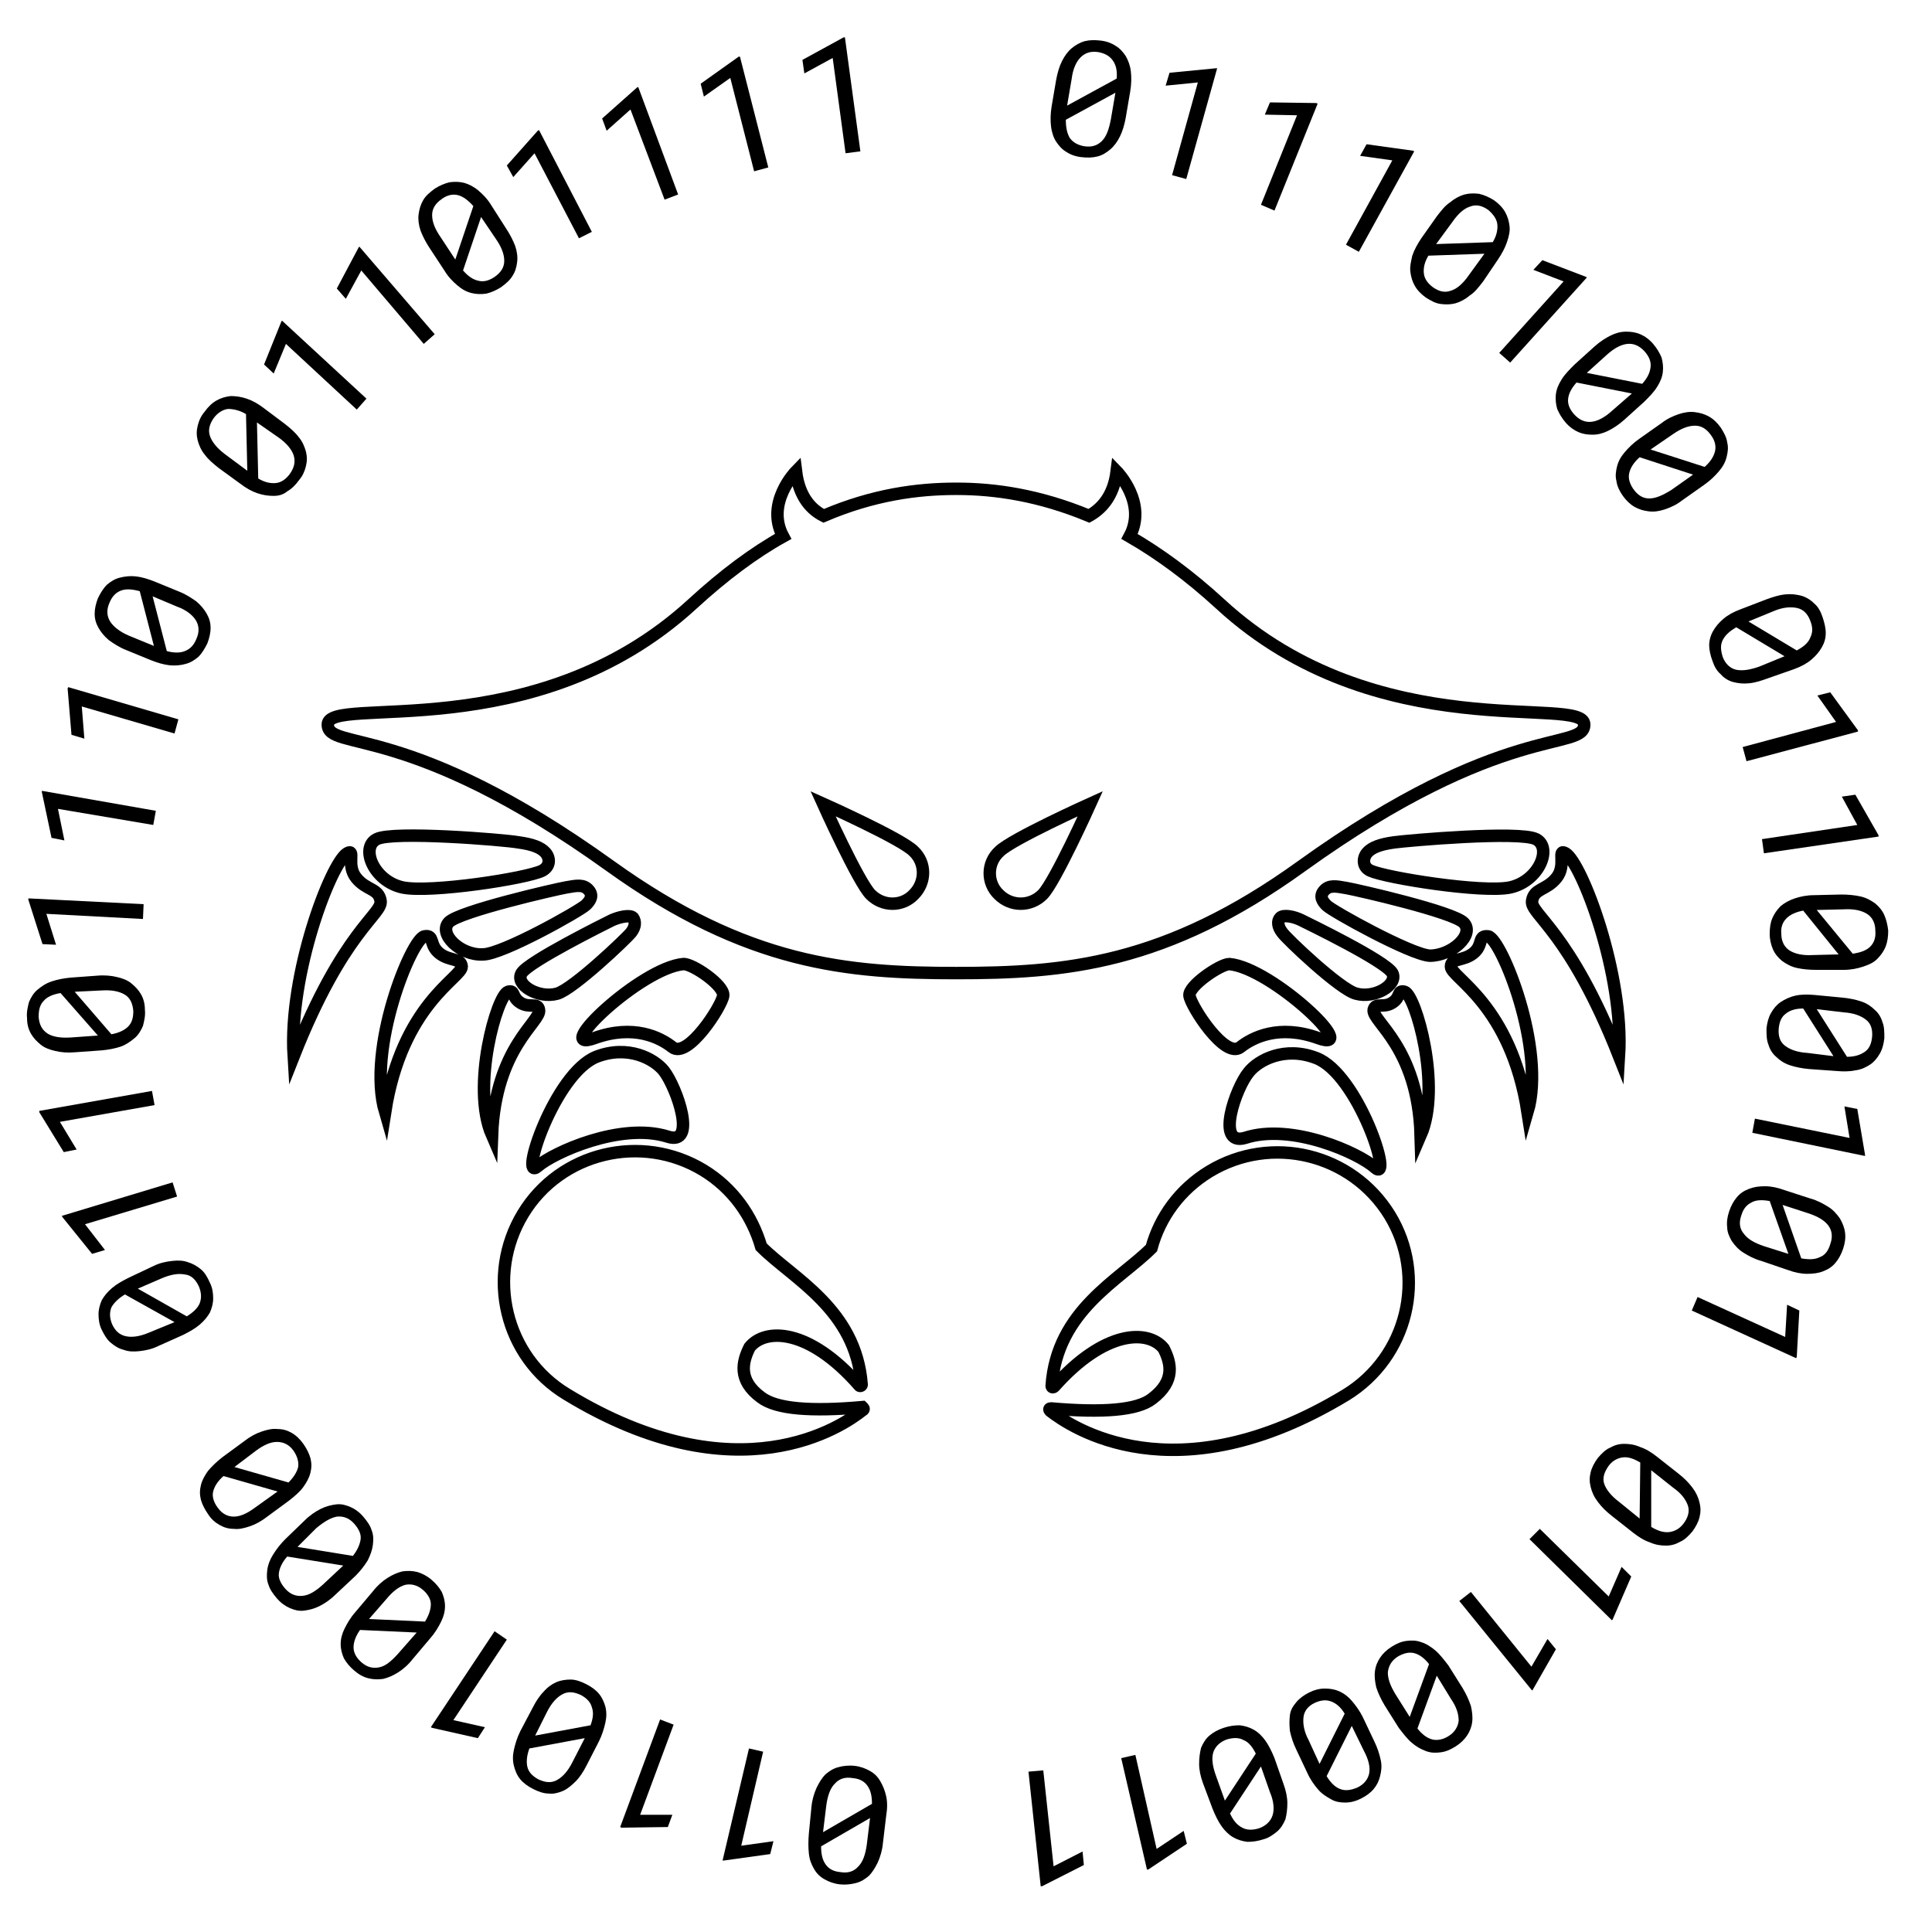 <?xml version="1.0" encoding="utf-8"?>
<!-- Generator: Adobe Illustrator 19.0.0, SVG Export Plug-In . SVG Version: 6.00 Build 0)  -->
<svg version="1.1" id="Layer_1" xmlns="http://www.w3.org/2000/svg" xmlns:xlink="http://www.w3.org/1999/xlink" x="0px" y="0px"
	 viewBox="0 0 300 300" style="enable-background:new 0 0 300 300;" xml:space="preserve">
<style type="text/css">
	.st0{fill:none;stroke:#000000;stroke-width:1.934;stroke-miterlimit:10;}
</style>
<g id="XMLID_555_">
	<path id="XMLID_588_" class="st0" d="M45.6,164c-0.8-12.8,5.8-30,8.3-31.5c1.4-0.8-0.2,1.8,1.4,3.8c1.6,2,3.5,1.6,3.8,3.6
		C59.4,142,53.3,144.5,45.6,164z M58.5,130.3c2.5-1.3,19.8,0.1,22,0.5c2.2,0.3,3.5,0.8,4.2,1.6c0.7,0.8,0.8,2.1-0.5,2.8
		c-2.4,1.2-17.4,3.5-21.7,2.6C58,136.8,55.9,131.6,58.5,130.3z M59.8,172.7c-2.9-9.9,4.1-26.9,6.1-27.3c1.6-0.3,0.7,1.3,2.3,2.6
		c1.6,1.3,3.4,0.7,3.5,2.1C71.7,151.8,62.4,156,59.8,172.7z M69.7,143.2c1.7-1.7,16.5-5.1,18.2-5.4c1.7-0.3,2.7-0.5,3.5,0.4
		c0.8,0.9,0.2,1.7-0.4,2.3c-0.9,0.9-13,7.7-16,7.7C71.5,148.4,68,145,69.7,143.2z M104.4,162.6c-1.9-1.5-6-3.6-12.1-1.4
		c-6.9,2.5,7.2-10.9,13.8-11.5c1.4-0.1,6.4,3.3,6.2,4.9C112.1,156.2,106.8,164.5,104.4,162.6z M103.7,176.5
		c-7.3-2.3-17.8,2.5-20.2,4.6c-3,2.7,2.6-14.4,9.1-17c4.9-1.9,9,0.3,10.5,2.2C105.1,168.9,108.3,178,103.7,176.5z M98,144.8
		c-0.7,0.9-9,8.8-11.5,9.5c-2.9,0.8-6.6-1.4-5.5-3.2c1.1-1.8,13-7.7,14-8.2c1.1-0.5,2.8-0.9,3.3-0.4C98.7,143.1,98.7,143.9,98,144.8
		z M78.9,154c1.1-0.3,0.5,0.8,1.9,1.7c1.4,0.9,2.7-0.1,2.9,1.1c0.4,1.8-6.8,5.8-7.3,19.5C73.1,168.7,77.2,154.5,78.9,154z
		 M133.9,219c-3,2.4-19.3,13.7-45.9-2.5c-9.6-5.8-12.6-18.4-6.8-28c5.8-9.6,18.4-12.6,28-6.8c4.6,2.8,7.6,7.1,9,11.9
		c5,5,14.7,9.7,15.6,21.4c0,0.2-0.3,0.3-0.4,0.1c-7.8-8.9-14.6-8.9-17-5.9c-1.1,2.2-1.9,5.1,1.8,7.8c2.4,1.8,7.7,2.2,15.7,1.5
		C134,218.6,134.3,218.8,133.9,219z M148.5,151.1C148.5,151.1,148.5,151.1,148.5,151.1c-16.8,0-32.4-1.3-53.7-16.6
		c-31.4-22.6-43.9-17.8-43.9-22c0-4.7,32.1,3.8,56.6-18.7c4.9-4.5,9.6-8,14.1-10.5c-2.8-5.2,2-10.1,2-10.1c0.5,4.1,2.5,6,4.3,6.9
		c7.7-3.3,14.6-4.2,20.5-4.2c0,0,0,0,0.1,0c0,0,0,0,0.1,0c5.9,0,12.8,1,20.5,4.2c1.8-1,3.8-2.9,4.3-6.9c0,0,4.8,4.9,2,10.1
		c0,0,0,0,0,0c4.5,2.6,9.2,6,14.1,10.5c24.4,22.5,56.5,14,56.5,18.7c0,4.2-12.5-0.6-43.9,22C180.9,149.8,165.3,151.1,148.5,151.1
		C148.5,151.1,148.5,151.1,148.5,151.1z M234.5,137.8c-4.3,0.9-19.3-1.5-21.7-2.6c-1.3-0.6-1.2-2-0.5-2.8c0.7-0.8,2-1.3,4.2-1.6
		c2.2-0.3,19.4-1.8,22-0.5C241.1,131.6,239,136.8,234.5,137.8z M193.9,166.5c1.5-1.9,5.6-4.1,10.5-2.2c6.5,2.5,12.1,19.7,9.1,17
		c-2.4-2.2-12.9-7-20.2-4.6C188.7,178,191.9,168.9,193.9,166.5z M184.7,154.6c-0.2-1.5,4.8-4.9,6.2-4.9c6.6,0.6,20.7,14,13.8,11.5
		c-6.1-2.2-10.2-0.1-12.1,1.4C190.2,164.5,184.9,156.2,184.7,154.6z M210.6,154.3c-2.5-0.6-10.9-8.6-11.5-9.5
		c-0.7-0.9-0.8-1.8-0.3-2.3c0.5-0.5,2.1-0.2,3.3,0.4c1,0.5,13,6.3,14.1,8.2C217.1,152.9,213.5,155.1,210.6,154.3z M209,216.6
		c-26.6,16.1-42.8,4.9-45.9,2.5c-0.3-0.3-0.1-0.4,0.1-0.4c8,0.7,13.4,0.3,15.7-1.5c3.7-2.8,2.9-5.6,1.8-7.8c-2.4-3-9.2-2.9-17,5.9
		c-0.2,0.2-0.4,0.1-0.4-0.1c0.8-11.7,10.5-16.4,15.5-21.4c1.3-4.8,4.4-9.1,9-11.9c9.6-5.8,22.1-2.8,28,6.8
		C221.6,198.2,218.6,210.7,209,216.6z M220.6,176.3c-0.4-13.7-7.6-17.7-7.3-19.5c0.3-1.2,1.5-0.2,2.9-1.1c1.4-0.9,0.7-2,1.9-1.7
		C219.8,154.5,223.9,168.7,220.6,176.3z M206,140.6c-0.6-0.6-1.2-1.4-0.4-2.3c0.8-0.9,1.8-0.7,3.5-0.4c1.7,0.3,16.6,3.7,18.2,5.4
		c1.7,1.8-1.8,5.1-5.3,5.1C219,148.2,206.9,141.5,206,140.6z M237.2,172.7c-2.6-16.7-11.9-20.9-11.9-22.6c0-1.4,1.9-0.8,3.5-2.1
		c1.6-1.3,0.6-2.8,2.3-2.6C233.1,145.8,240.1,162.8,237.2,172.7z M237.9,139.9c0.3-2,2.2-1.6,3.8-3.6c1.6-2,0-4.6,1.4-3.8
		c2.5,1.5,9.1,18.7,8.3,31.5C243.7,144.5,237.6,142,237.9,139.9z"/>
	<path id="XMLID_574_" class="st0" d="M155.1,138.9c1.9,1.9,4.9,1.9,6.8,0c1.9-1.9,7.4-14.1,7.4-14.1s-12.2,5.5-14.1,7.4
		C153.2,134,153.2,137.1,155.1,138.9z"/>
	<path id="XMLID_556_" class="st0" d="M127.8,124.8c0,0,5.5,12.2,7.4,14.1c1.9,1.9,4.9,1.9,6.7,0c1.9-1.9,1.9-4.9,0-6.7
		C140.1,130.3,127.8,124.8,127.8,124.8z"/>
</g>
<g>
	<path d="M174.8,18.3c-0.2,1.1-0.5,2.1-0.9,2.9c-0.4,0.8-0.9,1.5-1.5,2s-1.2,0.9-2,1.1c-0.8,0.2-1.6,0.2-2.5,0.1
		c-0.9-0.1-1.7-0.4-2.3-0.8c-0.7-0.4-1.2-1-1.6-1.6s-0.7-1.5-0.8-2.4c-0.1-0.9-0.1-1.9,0.1-3.1l0.7-4.1c0.2-1.1,0.5-2.1,0.9-2.9
		c0.4-0.8,0.9-1.5,1.5-2c0.6-0.5,1.3-0.9,2-1.1c0.8-0.2,1.6-0.2,2.5-0.1c0.9,0.1,1.7,0.4,2.3,0.8c0.7,0.4,1.2,1,1.6,1.6
		c0.4,0.7,0.7,1.5,0.8,2.4c0.1,0.9,0.1,1.9-0.1,3.1L174.8,18.3z M173.2,14.4l-7.7,4.2c0,1.2,0.2,2.1,0.6,2.8
		c0.5,0.7,1.2,1.1,2.2,1.3c1.2,0.2,2.1-0.1,2.8-0.8s1.1-1.8,1.4-3.4L173.2,14.4z M165.7,16.4l7.7-4.2c0.1-1.2-0.1-2.1-0.6-2.8
		c-0.5-0.7-1.2-1.1-2.2-1.3c-1.2-0.2-2.1,0.1-2.8,0.8c-0.7,0.7-1.2,1.8-1.4,3.4L165.7,16.4z"/>
	<path d="M184.2,27.8l-2.2-0.6l4-14.4l-5,0.5l0.6-2l7.2-0.7l0.2,0L184.2,27.8z"/>
	<path d="M197.9,32.7l-2.1-0.9l5.6-13.9l-5-0.1l0.8-1.9l7.2,0.1l0.2,0.1L197.9,32.7z"/>
	<path d="M211,39.1l-2-1.1l7.2-13.1l-5-0.7l1-1.8l7.2,1l0.2,0.1L211,39.1z"/>
	<path d="M230.3,43.7c-0.7,0.9-1.3,1.7-2.1,2.2c-0.7,0.6-1.5,1-2.2,1.2c-0.8,0.2-1.5,0.2-2.3,0.1s-1.5-0.5-2.3-1
		c-0.7-0.5-1.3-1.1-1.7-1.8c-0.4-0.7-0.6-1.4-0.7-2.2c-0.1-0.8,0.1-1.6,0.3-2.5c0.3-0.9,0.8-1.8,1.4-2.7l2.4-3.4
		c0.7-0.9,1.3-1.7,2.1-2.2c0.7-0.6,1.5-1,2.2-1.2c0.8-0.2,1.5-0.2,2.3-0.1c0.8,0.2,1.5,0.5,2.3,1c0.7,0.5,1.3,1.1,1.7,1.8
		c0.4,0.7,0.6,1.4,0.7,2.2s-0.1,1.6-0.4,2.5c-0.3,0.9-0.8,1.8-1.4,2.7L230.3,43.7z M230.5,39.4l-8.7,0.3c-0.6,1-0.8,1.9-0.7,2.8
		c0.1,0.8,0.6,1.5,1.4,2.1c1,0.7,1.9,0.9,2.9,0.5c0.9-0.3,1.8-1.1,2.7-2.4L230.5,39.4z M223,37.9l8.8-0.3c0.6-1,0.8-2,0.7-2.8
		c-0.1-0.8-0.6-1.5-1.4-2.2c-1-0.7-1.9-0.9-2.9-0.5c-0.9,0.3-1.8,1.1-2.7,2.4L223,37.9z"/>
	<path d="M234.5,56.3l-1.7-1.5l10-11.1l-4.7-1.8l1.4-1.5l6.8,2.6l0.1,0.1L234.5,56.3z"/>
	<path d="M252.2,65.2c-0.9,0.8-1.7,1.3-2.5,1.7c-0.8,0.4-1.6,0.6-2.4,0.6c-0.8,0-1.5-0.1-2.2-0.4s-1.4-0.8-2-1.5
		c-0.6-0.7-1-1.4-1.3-2.1c-0.2-0.7-0.3-1.5-0.2-2.3s0.4-1.5,0.9-2.3c0.5-0.8,1.2-1.5,2-2.3l3.1-2.8c0.9-0.8,1.7-1.3,2.5-1.7
		c0.8-0.4,1.6-0.6,2.4-0.6c0.8,0,1.5,0.1,2.2,0.4c0.7,0.3,1.4,0.8,2,1.5c0.6,0.7,1,1.4,1.3,2.1c0.2,0.7,0.3,1.5,0.2,2.3
		c-0.1,0.8-0.4,1.5-0.9,2.3c-0.5,0.8-1.2,1.5-2,2.3L252.2,65.2z M253.4,61.1l-8.6-1.7c-0.8,0.9-1.2,1.7-1.3,2.5
		c-0.1,0.8,0.2,1.6,0.9,2.4c0.8,0.9,1.7,1.3,2.7,1.2s2.1-0.7,3.2-1.7L253.4,61.1z M246.4,57.9l8.6,1.7c0.8-0.9,1.2-1.7,1.3-2.6
		c0.1-0.8-0.2-1.6-0.9-2.4c-0.8-0.9-1.7-1.3-2.7-1.2c-1,0.1-2.1,0.7-3.2,1.7L246.4,57.9z"/>
	<path d="M261.2,77.7c-0.9,0.7-1.8,1.1-2.7,1.4c-0.9,0.3-1.7,0.4-2.5,0.3s-1.5-0.3-2.2-0.7c-0.7-0.4-1.3-1-1.8-1.7
		c-0.5-0.7-0.9-1.5-1-2.3c-0.2-0.8-0.1-1.5,0.1-2.3c0.2-0.8,0.6-1.5,1.2-2.2c0.6-0.7,1.3-1.4,2.3-2.1l3.4-2.4
		c0.9-0.7,1.8-1.1,2.7-1.4c0.9-0.3,1.7-0.4,2.5-0.3c0.8,0.1,1.5,0.3,2.2,0.7c0.7,0.4,1.3,1,1.8,1.7c0.5,0.8,0.9,1.5,1,2.3
		c0.2,0.8,0.1,1.5-0.1,2.3c-0.2,0.8-0.6,1.5-1.2,2.2s-1.3,1.4-2.3,2.1L261.2,77.7z M262.9,73.7l-8.3-2.7c-0.9,0.8-1.4,1.6-1.6,2.4
		c-0.2,0.8,0,1.6,0.6,2.5c0.7,1,1.5,1.5,2.5,1.5c1,0,2.1-0.5,3.4-1.3L262.9,73.7z M256.3,69.8l8.4,2.7c0.9-0.8,1.4-1.6,1.6-2.4
		c0.2-0.8,0-1.7-0.6-2.5c-0.7-1-1.5-1.5-2.5-1.5c-1,0-2.1,0.4-3.4,1.3L256.3,69.8z"/>
	<path d="M274.6,105.3c-1.1,0.4-2,0.7-3,0.8s-1.7,0-2.5-0.2c-0.7-0.2-1.4-0.6-1.9-1.2c-0.6-0.5-1-1.2-1.3-2.1
		c-0.3-0.8-0.5-1.7-0.5-2.4s0.2-1.5,0.6-2.2c0.4-0.7,0.9-1.3,1.6-1.9c0.7-0.6,1.6-1.1,2.7-1.5l3.9-1.5c1.1-0.4,2-0.7,3-0.8
		c0.9-0.1,1.7,0,2.5,0.2c0.7,0.2,1.4,0.6,2,1.2c0.6,0.5,1,1.2,1.3,2.1c0.3,0.9,0.5,1.7,0.5,2.5c0,0.8-0.2,1.5-0.6,2.2
		c-0.4,0.7-0.9,1.3-1.6,1.9s-1.6,1.1-2.7,1.5L274.6,105.3z M277.1,101.9l-7.5-4.5c-1,0.6-1.7,1.2-2.1,2c-0.4,0.8-0.3,1.6,0,2.6
		c0.4,1.1,1.2,1.8,2.1,2c1,0.2,2.2,0,3.6-0.5L277.1,101.9z M271.5,96.5l7.5,4.5c1.1-0.6,1.8-1.2,2.1-2c0.4-0.8,0.4-1.6,0-2.6
		c-0.4-1.1-1.1-1.8-2.1-2c-1-0.2-2.2-0.1-3.6,0.5L271.5,96.5z"/>
	<path d="M271.2,118.2l-0.6-2.2l14.5-3.9l-2.9-4.1l2-0.5l4.3,5.9l0,0.2L271.2,118.2z"/>
	<path d="M273.9,132.5l-0.3-2.2l14.8-2.2l-2.4-4.4l2.1-0.3l3.6,6.3l0,0.2L273.9,132.5z"/>
	<path d="M282,150.6c-1.1,0-2.1-0.1-3-0.3s-1.6-0.6-2.3-1.1c-0.6-0.5-1.1-1.1-1.4-1.8c-0.3-0.7-0.5-1.5-0.5-2.4
		c0-0.9,0.1-1.7,0.4-2.4c0.3-0.7,0.7-1.3,1.3-1.9c0.6-0.5,1.3-0.9,2.2-1.2c0.9-0.3,1.9-0.5,3-0.5l4.2-0.1c1.1,0,2.1,0.1,3,0.3
		c0.9,0.2,1.6,0.6,2.3,1.1c0.6,0.5,1.1,1.1,1.4,1.8c0.3,0.7,0.5,1.5,0.6,2.4c0,0.9-0.1,1.7-0.4,2.5c-0.3,0.7-0.7,1.3-1.3,1.9
		s-1.3,0.9-2.2,1.2c-0.9,0.3-1.9,0.5-3,0.5L282,150.6z M285.5,148.2l-5.5-6.8c-1.1,0.2-2,0.6-2.6,1.2c-0.6,0.6-0.9,1.4-0.8,2.4
		c0,1.2,0.5,2.1,1.3,2.6c0.8,0.5,2,0.8,3.6,0.7L285.5,148.2z M282.1,141.3l5.6,6.8c1.2-0.2,2.1-0.5,2.7-1.1c0.6-0.6,0.9-1.4,0.8-2.5
		c0-1.2-0.5-2.1-1.3-2.6c-0.8-0.5-2-0.8-3.6-0.7L282.1,141.3z"/>
	<path d="M280.9,166c-1.1-0.1-2.1-0.3-3-0.6c-0.9-0.3-1.6-0.8-2.1-1.3c-0.6-0.5-1-1.2-1.2-1.9c-0.3-0.7-0.3-1.6-0.3-2.5
		c0.1-0.9,0.3-1.7,0.7-2.4s0.9-1.3,1.5-1.7c0.6-0.4,1.4-0.8,2.3-1c0.9-0.2,1.9-0.2,3-0.1l4.2,0.4c1.1,0.1,2.1,0.3,3,0.6
		s1.6,0.8,2.1,1.3c0.6,0.5,1,1.2,1.2,1.9c0.3,0.7,0.3,1.6,0.3,2.5c-0.1,0.9-0.3,1.7-0.7,2.4c-0.4,0.7-0.9,1.3-1.5,1.7
		c-0.6,0.4-1.4,0.8-2.3,0.9c-0.9,0.2-1.9,0.2-3,0.1L280.9,166z M284.7,164l-4.7-7.4c-1.2,0-2.1,0.3-2.7,0.8c-0.7,0.5-1,1.3-1.1,2.3
		c-0.1,1.2,0.2,2.1,1,2.7s1.9,1,3.5,1.1L284.7,164z M282.1,156.7l4.7,7.4c1.2,0,2.1-0.3,2.8-0.8c0.7-0.5,1-1.3,1.1-2.3
		c0.1-1.2-0.2-2.1-1-2.7s-1.9-1-3.4-1.1L282.1,156.7z"/>
	<path d="M272.1,175.9l0.4-2.2l14.7,3l-0.8-4.9l2,0.4l1.2,7.1l0,0.2L272.1,175.9z"/>
	<path d="M273.5,195.8c-1.1-0.3-2-0.8-2.8-1.3c-0.8-0.5-1.3-1.1-1.8-1.8c-0.4-0.7-0.7-1.4-0.7-2.1c-0.1-0.8,0-1.6,0.3-2.5
		c0.3-0.9,0.7-1.6,1.2-2.2c0.5-0.6,1.1-1,1.9-1.3s1.5-0.4,2.5-0.4c0.9,0,1.9,0.2,3,0.6l4,1.3c1.1,0.3,2,0.8,2.8,1.3
		c0.8,0.5,1.3,1.1,1.8,1.8c0.4,0.7,0.7,1.4,0.8,2.2c0.1,0.8,0,1.6-0.3,2.5c-0.3,0.9-0.7,1.6-1.2,2.2c-0.5,0.6-1.1,1-1.9,1.3
		c-0.7,0.3-1.6,0.4-2.5,0.4c-0.9,0-1.9-0.2-3-0.6L273.5,195.8z M277.7,194.7l-2.9-8.2c-1.1-0.2-2.1-0.2-2.8,0.2
		c-0.8,0.4-1.3,1-1.6,2c-0.4,1.1-0.3,2.1,0.4,2.9c0.6,0.8,1.6,1.4,3.1,1.9L277.7,194.7z M276.8,187.1l2.9,8.3
		c1.2,0.2,2.1,0.2,2.9-0.2c0.8-0.3,1.3-1,1.6-2c0.4-1.1,0.3-2.1-0.3-2.9c-0.6-0.8-1.6-1.4-3.1-1.9L276.8,187.1z"/>
	<path d="M262.7,203.5l0.9-2.1l13.6,6.2l0.3-5l1.9,0.9l-0.4,7.2l-0.1,0.2L262.7,203.5z"/>
	<path d="M250.3,235.4c-0.9-0.7-1.6-1.4-2.2-2.2s-0.9-1.5-1.1-2.3c-0.2-0.8-0.2-1.5,0-2.3c0.2-0.8,0.6-1.5,1.1-2.2
		c0.6-0.7,1.2-1.3,1.9-1.6c0.7-0.4,1.4-0.6,2.2-0.6c0.8,0,1.6,0.1,2.5,0.5c0.9,0.3,1.7,0.8,2.6,1.5l3.3,2.6c0.9,0.7,1.6,1.4,2.2,2.2
		s0.9,1.5,1.1,2.3c0.2,0.8,0.2,1.5,0,2.3c-0.2,0.8-0.6,1.5-1.1,2.2c-0.6,0.7-1.2,1.3-1.9,1.6c-0.7,0.4-1.4,0.6-2.2,0.6
		c-0.8,0-1.6-0.1-2.5-0.5c-0.9-0.3-1.7-0.8-2.6-1.5L250.3,235.4z M254.6,235.8l0.1-8.7c-1-0.6-1.9-0.9-2.7-0.8
		c-0.8,0.1-1.6,0.5-2.2,1.3c-0.7,1-1,1.9-0.7,2.8c0.3,0.9,1.1,1.9,2.3,2.8L254.6,235.8z M256.4,228.3l0,8.8c1,0.6,1.9,0.9,2.8,0.8
		c0.8-0.1,1.6-0.5,2.2-1.3c0.7-0.9,1-1.9,0.7-2.8c-0.3-0.9-1-1.9-2.3-2.8L256.4,228.3z"/>
	<path d="M237.5,239l1.6-1.6l10.7,10.5l2-4.6l1.5,1.5l-2.9,6.7l-0.1,0.1L237.5,239z"/>
	<path d="M226.6,248.6l1.8-1.4l9.4,11.6l2.5-4.3l1.3,1.6l-3.6,6.3l-0.1,0.1L226.6,248.6z"/>
	<path d="M215,264.8c-0.6-1-1-1.9-1.3-2.8c-0.2-0.9-0.3-1.7-0.2-2.5c0.1-0.8,0.4-1.5,0.8-2.1c0.4-0.6,1-1.2,1.8-1.7
		c0.8-0.5,1.5-0.8,2.3-0.9c0.8-0.1,1.5-0.1,2.3,0.2c0.7,0.2,1.5,0.7,2.2,1.3s1.3,1.4,2,2.3l2.2,3.5c0.6,1,1,1.9,1.3,2.8
		c0.2,0.9,0.3,1.7,0.2,2.5c-0.1,0.8-0.4,1.5-0.8,2.1c-0.4,0.6-1,1.2-1.8,1.7c-0.8,0.5-1.5,0.8-2.3,0.9c-0.8,0.1-1.5,0.1-2.3-0.2
		s-1.5-0.7-2.2-1.3s-1.3-1.4-2-2.3L215,264.8z M218.9,266.6l3-8.2c-0.7-0.9-1.5-1.5-2.3-1.7c-0.8-0.2-1.6,0-2.5,0.5
		c-1,0.6-1.5,1.5-1.6,2.5c0,1,0.4,2.1,1.2,3.4L218.9,266.6z M223.1,260.2l-3,8.2c0.7,0.9,1.5,1.5,2.3,1.7c0.8,0.2,1.7,0,2.5-0.5
		c1-0.6,1.5-1.5,1.6-2.4c0-1-0.3-2.1-1.2-3.4L223.1,260.2z"/>
	<path d="M201.3,271.7c-0.5-1-0.8-2-1-2.9c-0.1-0.9-0.1-1.7,0-2.5s0.5-1.4,1-2s1.2-1.1,2-1.5c0.8-0.4,1.6-0.6,2.4-0.6
		c0.8,0,1.5,0.1,2.2,0.4c0.7,0.3,1.4,0.8,2,1.5c0.6,0.7,1.2,1.5,1.7,2.5l1.8,3.8c0.5,1,0.8,2,1,2.9s0.1,1.7-0.1,2.5s-0.5,1.4-1,2
		c-0.5,0.6-1.2,1.1-2,1.5c-0.8,0.4-1.6,0.6-2.4,0.6c-0.8,0-1.5-0.1-2.2-0.5s-1.4-0.8-2-1.5s-1.2-1.5-1.7-2.6L201.3,271.7z
		 M204.9,273.9l3.9-7.8c-0.6-1-1.3-1.6-2.1-1.9c-0.8-0.3-1.6-0.2-2.5,0.2c-1.1,0.5-1.7,1.3-1.8,2.3c-0.1,1,0.1,2.2,0.8,3.5
		L204.9,273.9z M209.9,268l-3.9,7.8c0.6,1,1.3,1.7,2.1,2c0.8,0.3,1.6,0.2,2.6-0.2c1.1-0.5,1.7-1.3,1.9-2.2c0.2-1-0.1-2.2-0.8-3.5
		L209.9,268z"/>
	<path d="M186.8,276.9c-0.4-1.1-0.6-2.1-0.6-3c0-0.9,0.1-1.7,0.3-2.5c0.3-0.7,0.7-1.4,1.3-1.9c0.6-0.5,1.3-0.9,2.2-1.2
		c0.9-0.3,1.7-0.4,2.5-0.4c0.8,0.1,1.5,0.3,2.2,0.7c0.7,0.4,1.3,1,1.8,1.7c0.5,0.7,1,1.7,1.4,2.7l1.4,4c0.4,1.1,0.6,2.1,0.6,3
		c0,0.9-0.1,1.7-0.3,2.5c-0.3,0.7-0.7,1.4-1.3,1.9c-0.6,0.5-1.3,1-2.1,1.2c-0.9,0.3-1.7,0.4-2.5,0.4c-0.8-0.1-1.5-0.3-2.2-0.7
		c-0.7-0.4-1.3-1-1.8-1.7c-0.5-0.7-1-1.7-1.4-2.7L186.8,276.9z M190.2,279.6l4.8-7.3c-0.5-1-1.1-1.8-1.9-2.1
		c-0.7-0.4-1.6-0.4-2.6-0.1c-1.1,0.4-1.8,1.1-2.1,2c-0.3,1-0.1,2.2,0.4,3.6L190.2,279.6z M195.8,274.3l-4.8,7.3
		c0.5,1.1,1.1,1.8,1.9,2.2c0.7,0.4,1.6,0.4,2.6,0.1c1.1-0.4,1.8-1.1,2.1-2c0.3-0.9,0.2-2.2-0.4-3.6L195.8,274.3z"/>
	<path d="M174.1,273l2.2-0.5l3.3,14.6l4.2-2.8l0.5,2l-6,4l-0.2,0L174.1,273z"/>
	<path d="M159.7,275.1l2.3-0.2l1.6,14.9l4.5-2.3l0.2,2.1l-6.5,3.3l-0.2,0L159.7,275.1z"/>
	<path d="M126,280.6c0.1-1.1,0.4-2.1,0.8-3c0.4-0.8,0.8-1.5,1.4-2.1c0.6-0.5,1.2-0.9,2-1.1c0.7-0.2,1.6-0.3,2.5-0.2
		c0.9,0.1,1.7,0.4,2.4,0.8c0.7,0.4,1.2,0.9,1.6,1.6s0.7,1.4,0.9,2.3s0.2,1.9,0,3.1l-0.5,4.2c-0.1,1.1-0.4,2.1-0.8,3
		c-0.4,0.8-0.8,1.5-1.4,2.1c-0.6,0.5-1.2,0.9-2,1.1c-0.8,0.2-1.6,0.3-2.5,0.2c-0.9-0.1-1.7-0.4-2.4-0.8c-0.7-0.4-1.2-0.9-1.6-1.6
		c-0.4-0.7-0.7-1.4-0.8-2.4s-0.1-1.9,0-3.1L126,280.6z M135.1,282.3l-7.6,4.4c0,1.2,0.2,2.1,0.7,2.8c0.5,0.7,1.2,1.1,2.3,1.2
		c1.2,0.2,2.1-0.1,2.8-0.9c0.7-0.7,1.1-1.9,1.3-3.4L135.1,282.3z M127.8,284.5l7.6-4.4c0-1.2-0.2-2.1-0.7-2.8
		c-0.5-0.7-1.2-1.1-2.3-1.2c-1.2-0.2-2.1,0.1-2.8,0.9c-0.7,0.7-1.1,1.9-1.3,3.4L127.8,284.5z"/>
	<path d="M116.3,271.5l2.2,0.5l-3.4,14.6l5-0.7l-0.5,2l-7.2,1l-0.2,0L116.3,271.5z"/>
	<path d="M102.5,267l2.1,0.8l-5.2,14l5,0l-0.7,1.9l-7.2,0.1l-0.2-0.1L102.5,267z"/>
	<path d="M82.7,265.2c0.5-1,1.1-1.9,1.7-2.5c0.6-0.7,1.3-1.2,2-1.5s1.5-0.4,2.2-0.4c0.8,0,1.6,0.3,2.4,0.7c0.8,0.4,1.5,0.9,2,1.5
		c0.5,0.6,0.8,1.3,1,2c0.2,0.8,0.2,1.6,0,2.5c-0.2,0.9-0.5,1.9-1,2.9l-1.9,3.7c-0.5,1-1.1,1.9-1.7,2.5s-1.3,1.2-2,1.5
		c-0.7,0.3-1.5,0.5-2.2,0.4c-0.8,0-1.6-0.3-2.4-0.7c-0.8-0.4-1.5-0.9-2-1.5c-0.5-0.6-0.8-1.3-1-2.1c-0.2-0.8-0.2-1.6,0-2.5
		s0.5-1.9,1-2.9L82.7,265.2z M90.8,269.9l-8.6,1.6c-0.4,1.1-0.5,2.1-0.3,2.9c0.2,0.8,0.8,1.4,1.7,1.9c1.1,0.5,2,0.6,2.9,0.1
		c0.9-0.5,1.7-1.4,2.4-2.8L90.8,269.9z M83.1,269.5l8.6-1.6c0.4-1.1,0.5-2,0.2-2.8c-0.2-0.8-0.8-1.4-1.7-1.9c-1.1-0.5-2-0.6-2.9-0.1
		c-0.9,0.5-1.7,1.4-2.4,2.8L83.1,269.5z"/>
	<path d="M76.8,253.3l1.9,1.3l-8.3,12.5l4.9,1.1l-1.1,1.7l-7.1-1.6l-0.2-0.1L76.8,253.3z"/>
	<path d="M57.9,247.1c0.7-0.9,1.5-1.6,2.3-2.1s1.5-0.8,2.3-1c0.8-0.1,1.5-0.1,2.3,0.1c0.7,0.2,1.5,0.6,2.2,1.2
		c0.7,0.6,1.2,1.2,1.6,1.9c0.3,0.7,0.5,1.4,0.5,2.2c0,0.8-0.2,1.6-0.6,2.4c-0.4,0.8-0.9,1.7-1.7,2.6l-2.7,3.2
		c-0.7,0.9-1.5,1.6-2.3,2.1c-0.8,0.5-1.5,0.8-2.3,1c-0.8,0.1-1.5,0.1-2.3-0.1c-0.8-0.2-1.5-0.6-2.2-1.2c-0.7-0.6-1.2-1.2-1.6-1.9
		c-0.3-0.7-0.5-1.4-0.5-2.2c0-0.8,0.2-1.6,0.6-2.4c0.4-0.8,0.9-1.7,1.7-2.6L57.9,247.1z M64.7,253.5l-8.8-0.4c-0.7,1-1,1.9-1,2.7
		s0.4,1.6,1.2,2.3c0.9,0.8,1.8,1,2.8,0.8c1-0.2,1.9-1,2.9-2.1L64.7,253.5z M57.3,251.4l8.7,0.4c0.6-1,0.9-1.9,0.9-2.7
		c0-0.8-0.5-1.6-1.2-2.2c-0.9-0.8-1.9-1-2.8-0.8c-1,0.3-1.9,1-2.9,2.2L57.3,251.4z"/>
	<path d="M47.3,236.1c0.8-0.8,1.7-1.4,2.5-1.8c0.8-0.4,1.6-0.6,2.4-0.7c0.8-0.1,1.5,0.1,2.2,0.4c0.7,0.3,1.4,0.8,2,1.5
		c0.6,0.7,1.1,1.4,1.3,2.1c0.3,0.7,0.3,1.5,0.2,2.3c-0.1,0.8-0.4,1.6-0.8,2.4c-0.5,0.8-1.1,1.6-1.9,2.4l-3.1,2.9
		c-0.8,0.8-1.7,1.4-2.5,1.8c-0.8,0.4-1.6,0.6-2.4,0.7c-0.8,0.1-1.5-0.1-2.2-0.4c-0.7-0.3-1.4-0.8-2-1.5c-0.6-0.7-1.1-1.4-1.3-2.1
		c-0.3-0.7-0.3-1.5-0.2-2.3c0.1-0.8,0.4-1.6,0.9-2.4c0.5-0.8,1.1-1.6,1.9-2.4L47.3,236.1z M53.3,243.1l-8.7-1.4
		c-0.8,0.9-1.2,1.8-1.3,2.6c-0.1,0.8,0.3,1.6,1,2.4c0.8,0.9,1.7,1.2,2.7,1.1c1-0.1,2-0.7,3.2-1.8L53.3,243.1z M46.2,240.2l8.6,1.4
		c0.7-0.9,1.1-1.8,1.2-2.6c0.1-0.8-0.3-1.6-1-2.4c-0.8-0.9-1.7-1.2-2.7-1.1c-1,0.2-2,0.8-3.2,1.8L46.2,240.2z"/>
	<path d="M37.9,223.8c0.9-0.7,1.8-1.2,2.7-1.5c0.9-0.3,1.7-0.5,2.5-0.4c0.8,0,1.5,0.2,2.2,0.6c0.7,0.4,1.3,1,1.8,1.7
		c0.5,0.7,0.9,1.5,1.1,2.2c0.2,0.8,0.2,1.5,0,2.3s-0.6,1.5-1.1,2.2c-0.5,0.7-1.3,1.4-2.2,2.1l-3.4,2.5c-0.9,0.7-1.8,1.2-2.7,1.5
		c-0.9,0.3-1.7,0.5-2.5,0.4c-0.8,0-1.5-0.2-2.2-0.6c-0.7-0.4-1.3-0.9-1.8-1.7c-0.5-0.7-0.9-1.5-1.1-2.2c-0.2-0.8-0.2-1.5,0-2.3
		c0.2-0.8,0.6-1.5,1.1-2.2c0.6-0.7,1.3-1.4,2.2-2.1L37.9,223.8z M43.1,231.6l-8.4-2.4c-0.9,0.8-1.4,1.6-1.6,2.4
		c-0.2,0.8,0.1,1.7,0.7,2.5c0.7,1,1.6,1.4,2.5,1.4c1,0,2.1-0.5,3.3-1.4L43.1,231.6z M36.4,227.8l8.4,2.4c0.8-0.8,1.3-1.6,1.5-2.4
		c0.1-0.8-0.1-1.6-0.7-2.5c-0.7-1-1.6-1.4-2.6-1.4c-1,0-2.1,0.5-3.3,1.4L36.4,227.8z"/>
	<path d="M23.8,196.6c1-0.5,2-0.7,2.9-0.8c0.9-0.1,1.7-0.1,2.5,0.2c0.7,0.2,1.4,0.6,2,1.1c0.6,0.5,1,1.2,1.4,2.1
		c0.4,0.8,0.5,1.6,0.5,2.4c0,0.8-0.2,1.5-0.5,2.2c-0.4,0.7-0.9,1.3-1.6,1.9c-0.7,0.6-1.6,1.1-2.6,1.6l-3.8,1.7c-1,0.5-2,0.7-2.9,0.8
		s-1.7,0.1-2.5-0.2c-0.8-0.2-1.4-0.6-2-1.1c-0.6-0.5-1-1.2-1.4-2c-0.4-0.8-0.5-1.7-0.5-2.4c0-0.8,0.2-1.5,0.5-2.2
		c0.4-0.7,0.9-1.3,1.6-1.9c0.7-0.6,1.6-1.1,2.6-1.6L23.8,196.6z M27.1,205.3l-7.7-4.3c-1,0.6-1.7,1.3-2.1,2
		c-0.3,0.8-0.3,1.6,0.1,2.6c0.5,1.1,1.2,1.7,2.2,1.9c1,0.2,2.2,0,3.6-0.6L27.1,205.3z M21.4,200.1l7.6,4.3c1-0.6,1.7-1.3,2-2
		c0.3-0.8,0.3-1.6-0.1-2.6c-0.5-1.1-1.2-1.8-2.2-1.9c-1-0.2-2.2,0-3.6,0.6L21.4,200.1z"/>
	<path d="M26.8,183.6l0.7,2.2l-14.3,4.3l3.1,4l-2,0.6L9.7,189l-0.1-0.2L26.8,183.6z"/>
	<path d="M23.6,169.4l0.4,2.2l-14.7,2.6l2.6,4.3l-2,0.4l-3.8-6.2l0-0.2L23.6,169.4z"/>
	<path d="M15.1,151.5c1.1-0.1,2.2,0,3,0.2c0.9,0.2,1.7,0.5,2.3,1c0.6,0.5,1.1,1,1.5,1.7c0.4,0.7,0.6,1.5,0.6,2.4
		c0.1,0.9-0.1,1.7-0.3,2.5c-0.3,0.7-0.7,1.4-1.3,1.9s-1.3,1-2.1,1.3c-0.9,0.3-1.9,0.5-3,0.6l-4.2,0.3c-1.1,0.1-2.2,0-3-0.2
		c-0.9-0.2-1.7-0.5-2.3-1c-0.6-0.5-1.1-1-1.5-1.7c-0.4-0.7-0.6-1.5-0.6-2.4c-0.1-0.9,0.1-1.7,0.3-2.5c0.3-0.7,0.7-1.4,1.3-1.9
		c0.6-0.5,1.3-1,2.2-1.3s1.9-0.5,3-0.6L15.1,151.5z M15.2,160.8l-5.8-6.6c-1.2,0.2-2.1,0.6-2.6,1.2c-0.6,0.6-0.8,1.4-0.8,2.5
		c0.1,1.2,0.5,2,1.4,2.6c0.8,0.5,2,0.7,3.6,0.6L15.2,160.8z M11.6,154l5.7,6.6c1.1-0.2,2-0.6,2.6-1.2c0.6-0.6,0.8-1.4,0.8-2.4
		c-0.1-1.2-0.5-2.1-1.4-2.6c-0.9-0.5-2-0.7-3.6-0.6L11.6,154z"/>
	<path d="M22.3,140.4l-0.1,2.3l-15-0.8l1.5,4.8l-2.1-0.1l-2.2-6.9l0-0.2L22.3,140.4z"/>
	<path d="M24.2,125.9l-0.4,2.2L9,125.6l1,4.9l-2-0.4L6.5,123l0-0.2L24.2,125.9z"/>
	<path d="M27.7,111.7l-0.6,2.2l-14.4-4.2l0.4,5l-2-0.6l-0.6-7.2l0.1-0.2L27.7,111.7z"/>
	<path d="M27.9,91.9c1,0.4,1.9,1,2.6,1.5c0.7,0.6,1.2,1.2,1.6,1.9c0.4,0.7,0.6,1.4,0.6,2.2c0,0.8-0.2,1.6-0.5,2.4
		c-0.4,0.8-0.8,1.5-1.4,2.1c-0.6,0.5-1.2,0.9-2,1.1c-0.7,0.2-1.6,0.3-2.5,0.2c-0.9-0.1-1.9-0.4-2.9-0.8l-3.9-1.6
		c-1-0.4-1.9-1-2.6-1.5c-0.7-0.6-1.2-1.2-1.6-1.9c-0.4-0.7-0.6-1.4-0.6-2.2c0-0.8,0.2-1.6,0.5-2.4c0.4-0.8,0.8-1.5,1.4-2.1
		c0.6-0.5,1.2-0.9,2-1.1c0.8-0.2,1.6-0.3,2.5-0.2c0.9,0.1,1.9,0.4,2.9,0.8L27.9,91.9z M23.9,100.3l-2.2-8.5
		c-1.1-0.3-2.1-0.4-2.9-0.1C18,92,17.4,92.6,17,93.6c-0.5,1.1-0.4,2.1,0.1,2.9c0.5,0.8,1.5,1.6,2.9,2.2L23.9,100.3z M23.7,92.6
		l2.2,8.5c1.1,0.3,2.1,0.3,2.8,0c0.8-0.3,1.4-0.9,1.8-1.9c0.5-1.1,0.4-2.1-0.1-2.9c-0.5-0.8-1.5-1.6-2.9-2.1L23.7,92.6z"/>
	<path d="M44.2,65.8c0.9,0.7,1.7,1.4,2.2,2.1c0.6,0.7,0.9,1.5,1.1,2.2c0.2,0.8,0.2,1.5,0,2.3c-0.2,0.8-0.5,1.5-1.1,2.2
		c-0.5,0.7-1.1,1.3-1.8,1.7C44,76.8,43.3,77,42.5,77c-0.8,0-1.6-0.1-2.5-0.4c-0.9-0.3-1.8-0.8-2.7-1.5L34,72.7
		c-0.9-0.7-1.7-1.4-2.2-2.1c-0.6-0.7-0.9-1.5-1.1-2.2c-0.2-0.8-0.2-1.5,0-2.3c0.2-0.8,0.5-1.5,1.1-2.2c0.5-0.7,1.1-1.3,1.8-1.7
		c0.7-0.4,1.4-0.6,2.2-0.7c0.8,0,1.6,0.1,2.5,0.4c0.9,0.3,1.8,0.8,2.7,1.5L44.2,65.8z M38.4,73.1l-0.2-8.8c-1-0.6-2-0.8-2.8-0.8
		c-0.8,0.1-1.6,0.6-2.2,1.4c-0.7,1-0.9,1.9-0.6,2.8c0.3,0.9,1.1,1.9,2.3,2.8L38.4,73.1z M39.9,65.6l0.2,8.7c1,0.6,1.9,0.8,2.8,0.7
		c0.8-0.1,1.5-0.6,2.1-1.4c0.7-1,0.9-1.9,0.6-2.9c-0.3-0.9-1.1-1.9-2.4-2.8L39.9,65.6z"/>
	<path d="M56.9,61.9l-1.5,1.7l-11-10.2L42.5,58L41,56.6l2.7-6.7l0.1-0.1L56.9,61.9z"/>
	<path d="M67.5,51.9l-1.7,1.5L56.1,42l-2.4,4.4l-1.4-1.6l3.4-6.4l0.1-0.1L67.5,51.9z"/>
	<path d="M78.6,35.5c0.6,0.9,1.1,1.9,1.4,2.7c0.3,0.9,0.4,1.7,0.3,2.5c-0.1,0.8-0.3,1.5-0.7,2.1c-0.4,0.7-1,1.2-1.8,1.8
		c-0.8,0.5-1.5,0.8-2.3,1c-0.8,0.1-1.5,0.1-2.3-0.1c-0.8-0.2-1.5-0.6-2.2-1.2c-0.7-0.6-1.4-1.3-2-2.3l-2.3-3.5
		c-0.6-0.9-1.1-1.9-1.4-2.7C65,34.9,64.9,34,65,33.3c0.1-0.8,0.3-1.5,0.7-2.2c0.4-0.7,1-1.2,1.8-1.8c0.8-0.5,1.5-0.8,2.3-1
		c0.8-0.1,1.5-0.1,2.3,0.1c0.7,0.2,1.5,0.6,2.2,1.2c0.7,0.6,1.4,1.3,2,2.3L78.6,35.5z M70.7,40.3l2.8-8.3c-0.8-0.9-1.6-1.5-2.4-1.7
		c-0.8-0.2-1.7,0-2.5,0.6c-1,0.7-1.5,1.5-1.5,2.5c0,1,0.4,2.1,1.3,3.4L70.7,40.3z M74.7,33.7L71.9,42c0.8,0.9,1.5,1.4,2.4,1.6
		c0.8,0.2,1.6,0,2.5-0.6c1-0.7,1.5-1.5,1.5-2.5c0-1-0.4-2.1-1.3-3.4L74.7,33.7z"/>
	<path d="M91.9,36l-2,1L83,23.8l-3.3,3.7l-1-1.8l4.8-5.4l0.2-0.1L91.9,36z"/>
	<path d="M105.3,30.2l-2.1,0.8l-5.3-14l-3.7,3.3l-0.7-1.9l5.4-4.8l0.2-0.1L105.3,30.2z"/>
	<path d="M119.3,26l-2.2,0.6l-3.7-14.5l-4.1,2.9l-0.5-2l5.9-4.2l0.2,0L119.3,26z"/>
	<path d="M133.6,23.5l-2.3,0.3l-2-14.8l-4.4,2.4l-0.3-2.1l6.4-3.5l0.2,0L133.6,23.5z"/>
</g>
</svg>
